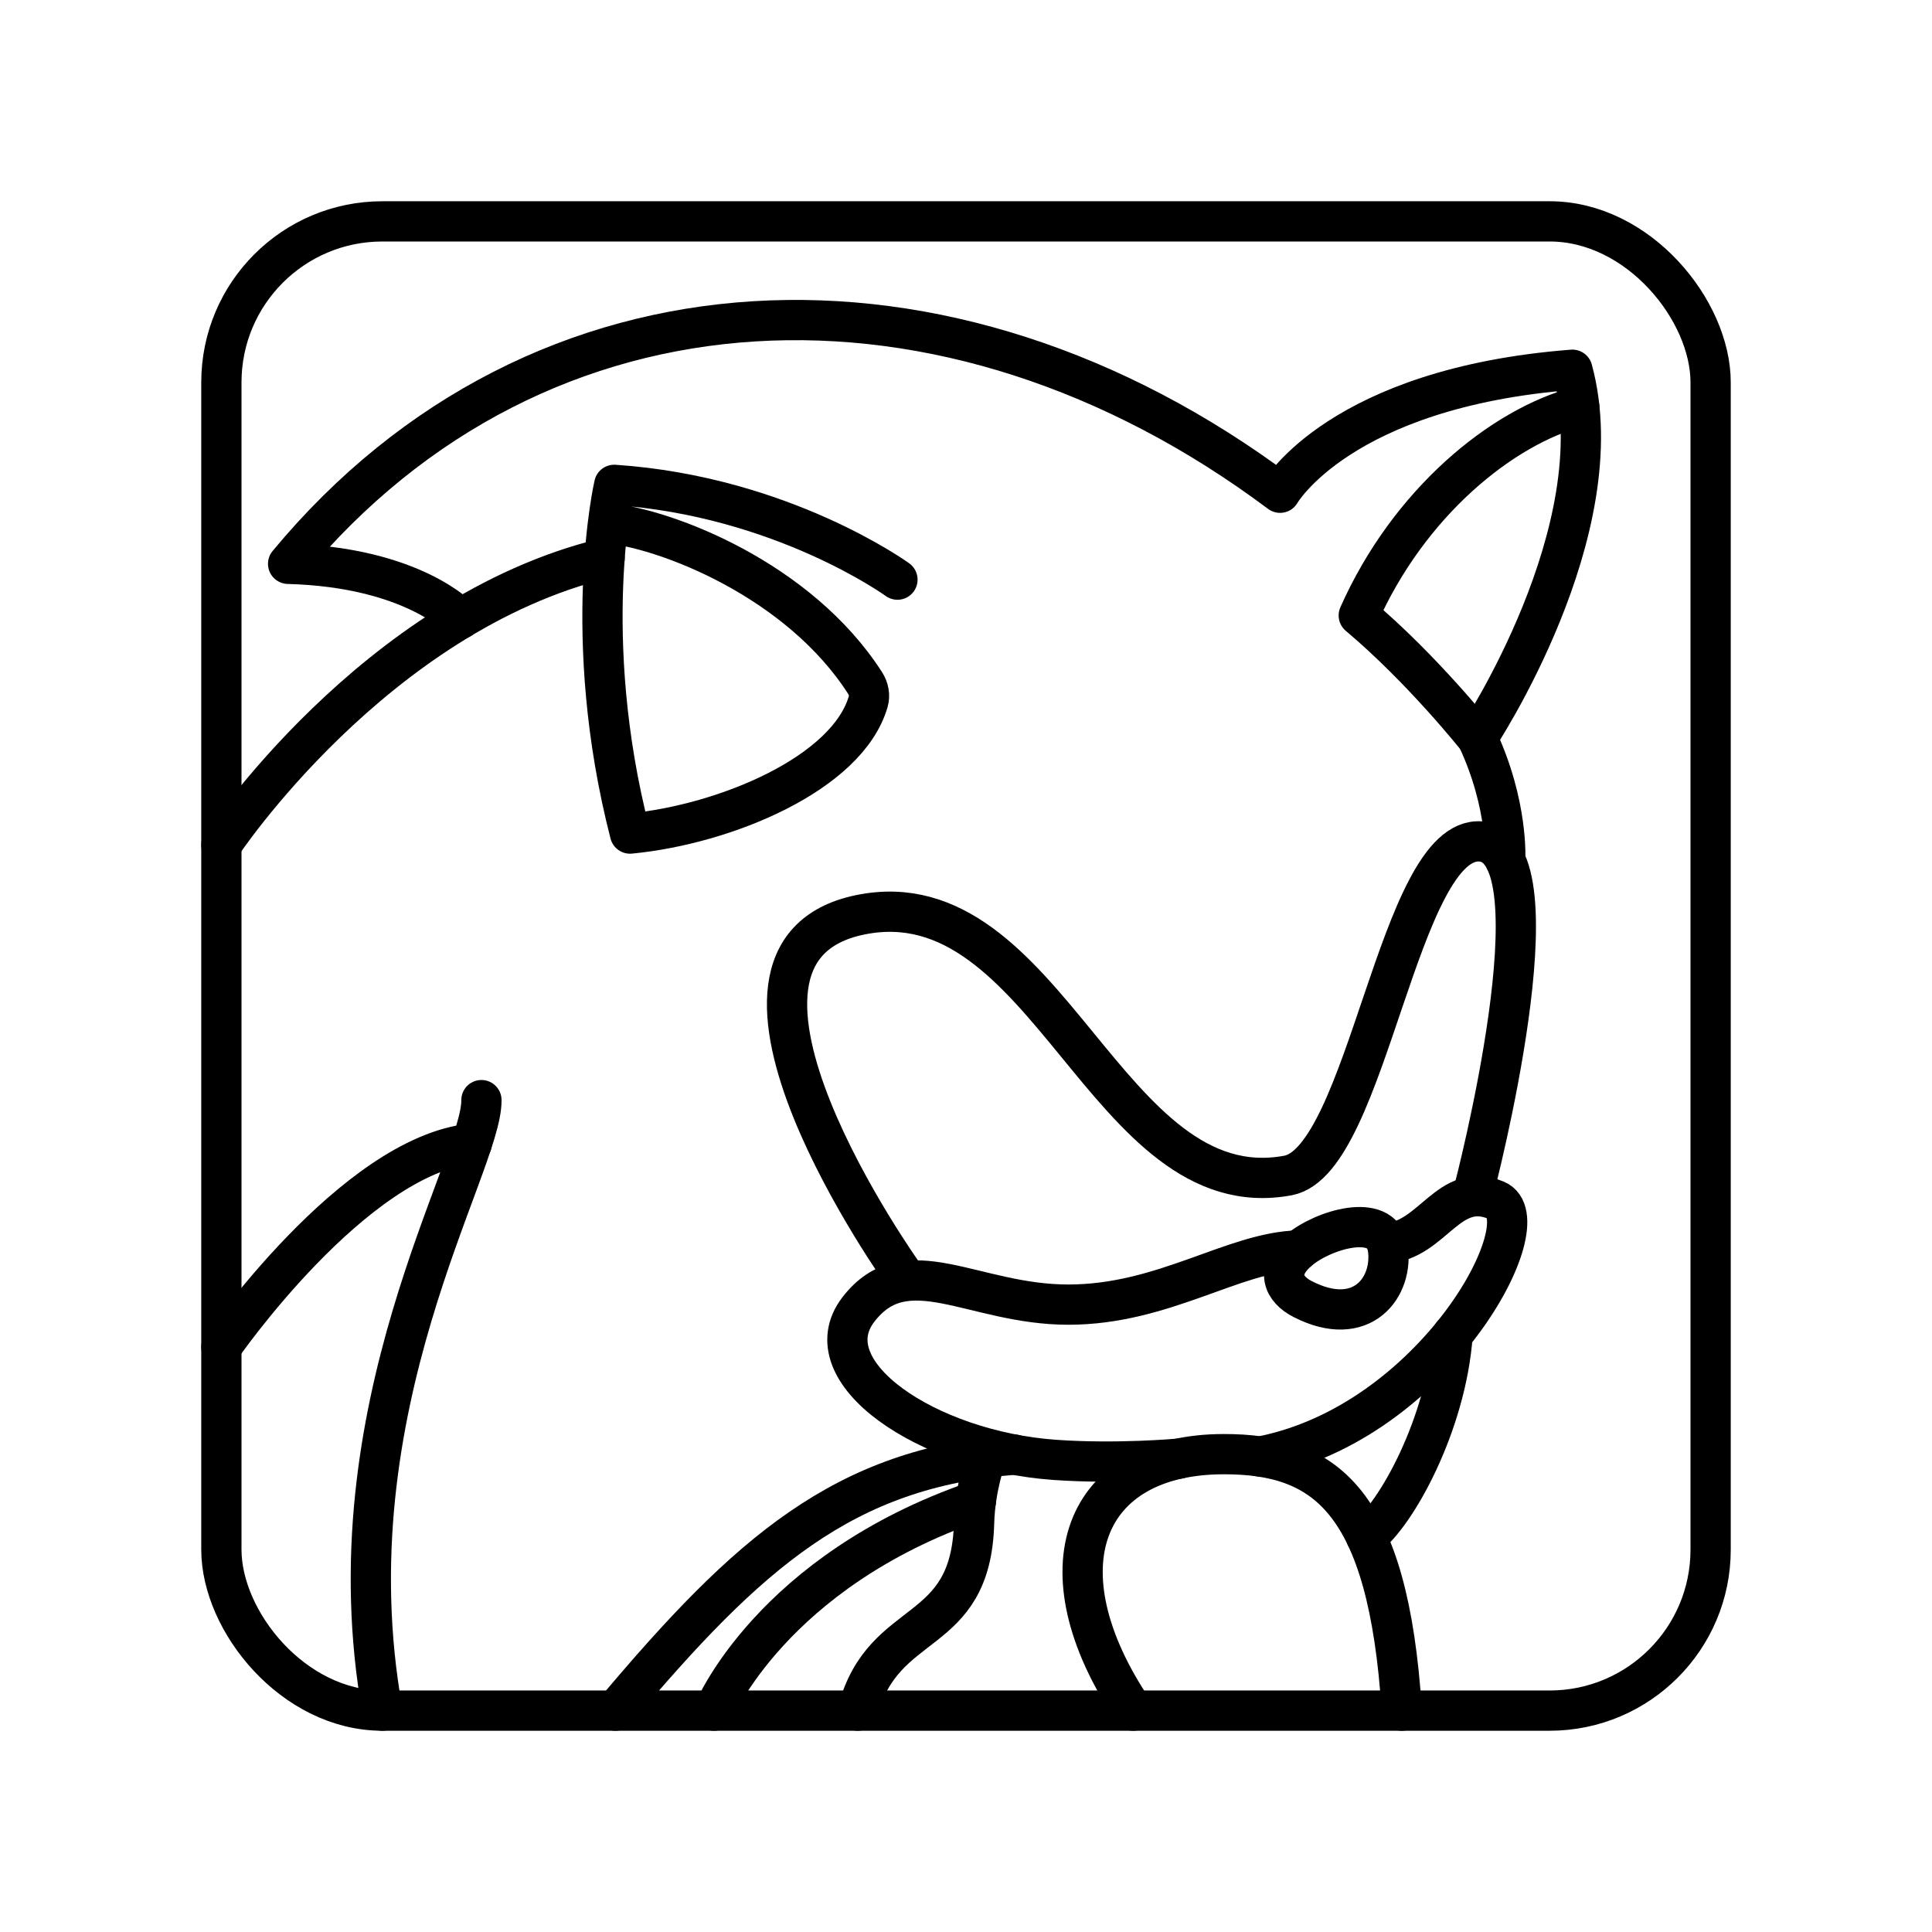 <?xml version="1.0" encoding="UTF-8"?><svg id="b" xmlns="http://www.w3.org/2000/svg" viewBox="0 0 48 48"><defs><style>.c{fill:none;stroke:#000;stroke-linecap:round;stroke-linejoin:round;}</style></defs><rect class="c" x="5.5" y="5.5" width="37" height="37" rx="4" ry="4"/><path class="c" d="M22.466,31.7s-5.748-8.019-1.093-8.972,6.112,7.318,10.626,6.477c1.979-.369,2.748-8.467,4.794-8.299s-.168,8.636-.168,8.636"/><path class="c" d="M11.438,15.374s-1.168-1.282-4.28-1.366c6.252-7.542,16.402-7.935,24.645-1.766,0,0,1.486-2.607,7.262-3.056,1.086,3.981-2.362,9.154-2.362,9.154.778,1.661.693,3.029.693,3.029"/><path class="c" d="M15.021,13.869c-5.732,1.401-9.521,7.121-9.521,7.121"/><path class="c" d="M11.961,27.332c.021,1.619-3.807,7.64-2.461,15.168"/><path class="c" d="M11.72,28.413c-2.938.305-6.22,5.053-6.22,5.053"/><path class="c" d="M15.289,42.5c3.308-3.931,5.677-6.024,9.911-6.36"/><path class="c" d="M39.235,10.098c-1.925.506-4.236,2.396-5.477,5.193,1.577,1.325,2.944,3.049,2.944,3.049"/><path class="c" d="M15.106,12.999c1.453.143,4.739,1.402,6.387,3.97.087.135.123.306.078.461-.516,1.785-3.544,3.052-5.918,3.28-1.262-4.907-.393-8.664-.393-8.664,4.178.28,7.037,2.355,7.037,2.355"/><path class="c" d="M28.154,42.5c-2.383-3.541-1.236-6.366,2.243-6.372,2.523-.005,4.093,1.137,4.43,6.372"/><path class="c" d="M32.262,31.067c.603-.518,2.075-.953,2.215-.084.16.989-.635,2.053-2.117,1.29-.463-.238-.694-.694-.098-1.206Z"/><path class="c" d="M32.262,31.067c-1.626.042-3.35,1.346-5.72,1.346s-4.023-1.428-5.215.12,1.707,3.513,4.878,3.737c1.556.11,3.081-.03,3.081-.03"/><path class="c" d="M34.452,30.889c1.146-.075,1.538-1.561,2.716-1.07s-1.511,5.531-5.858,6.368"/><path class="c" d="M36.09,33.156c-.155,2.214-1.405,4.487-2.147,5.026"/><path class="c" d="M21.313,42.5c.645-2.405,2.808-1.733,2.888-4.662.024-.895.298-1.624.298-1.624"/><path class="c" d="M24.246,37.293c-5.077,1.75-6.507,5.207-6.507,5.207"/></svg>